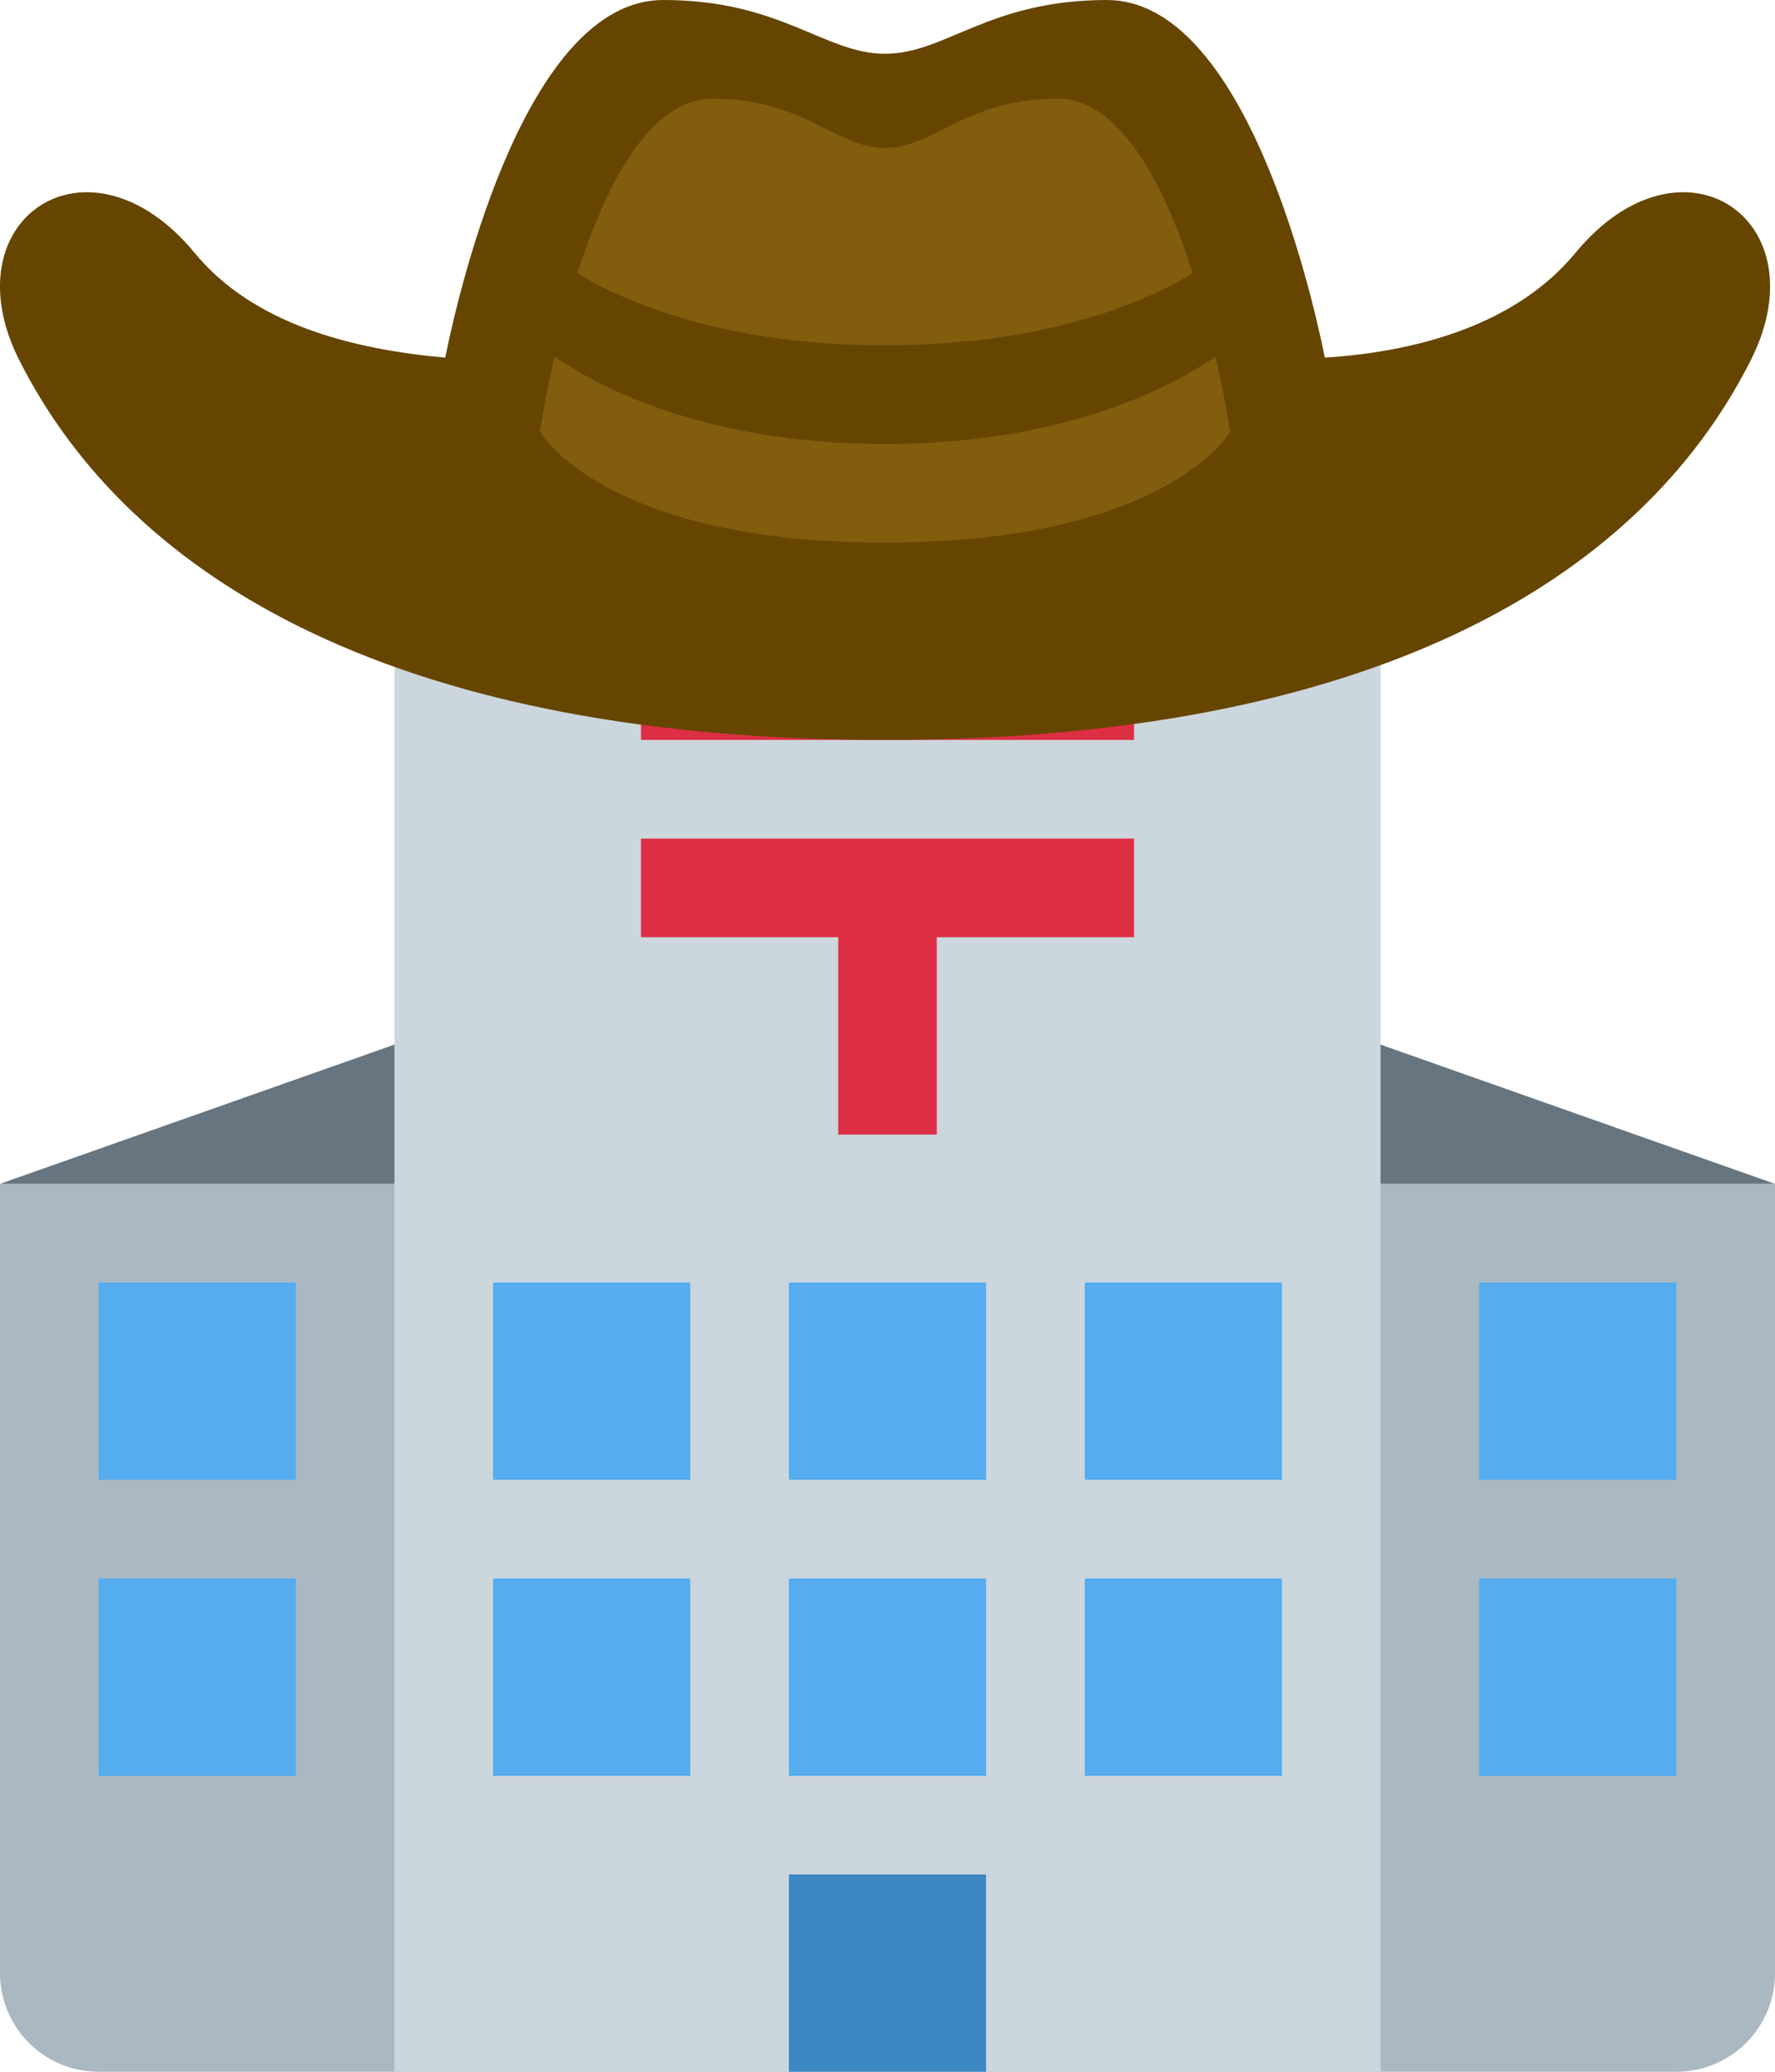 <?xml version='1.0' encoding='ASCII' standalone='yes'?>
<svg xmlns="http://www.w3.org/2000/svg" xmlns:xlink="http://www.w3.org/1999/xlink" version="1.1" width="36.0px" viewBox="0 0 36.0 42.0" height="42.0px">
  <g>
    <g transform="translate(0, 6) scale(1 1) ">
      <path fill="#AAB8C2" d="M0 18v16c0 1.104.896 2 2 2h32c1.104 0 2-.896 2-2V18H0z"/>
      <path fill="#66757F" d="M0 18l18-6.352L36 18z"/>
      <path fill="#55ACEE" d="M2 20h32v4H2zm0 6h32v4H2z"/>
      <path fill="#AAB8C2" d="M6 19h24v16H6z"/>
      <path fill="#CCD6DD" d="M8 5h20v31H8z"/>
      <path fill="#55ACEE" d="M10 20h16v4H10zm0 6h16v4H10z"/>
      <path fill="#CCD6DD" d="M14 13h2v18h-2zm6 0h2v18h-2z"/>
      <path fill="#3B88C3" d="M16 32h4v4h-4z"/>
      <path fill="#DD2E44" d="M13 7h10v2H13zm0 4v2h4v4h2v-4h4v-2z"/>
      <path fill="#66757F" d="M8 5l10-5 10 5z"/>
    </g>
    <g>
      <defs>
        <style>.cls-1{fill:#664500;}.cls-2{fill:#825d0e;}</style>
      </defs>
      <path class="cls-1" d="M32,6.13c-1.19,1.44-3.18,2-5.08,2.12C26.61,6.71,25.24,1,22.5,1,20.1,1,19.23,2.09,18,2.09S15.9,1,13.5,1C10.76,1,9.39,6.71,9.08,8.25,7.18,8.08,5.19,7.57,4,6.13,1.85,3.52-1,5.44.44,8.3,2.72,12.82,8.23,16,18,16s15.28-3.18,17.56-7.7C37,5.44,34.15,3.52,32,6.13Z" transform="translate(-0.05 -1)"/>
      <path class="cls-2" d="M21.5,3C19.63,3,19,4,18,4s-1.63-1-3.5-1C12,3,11,9.75,11,9.75S12.28,12,18,12s7-2.25,7-2.25S24,3,21.5,3Z" transform="translate(-0.05 -1)"/>
      <path class="cls-1" d="M11,6s2.07,2,7,2,7-2,7-2V8s-2.22,2-7,2-7-2-7-2Z" transform="translate(-0.05 -1)"/>
    </g>
  </g>
</svg>
